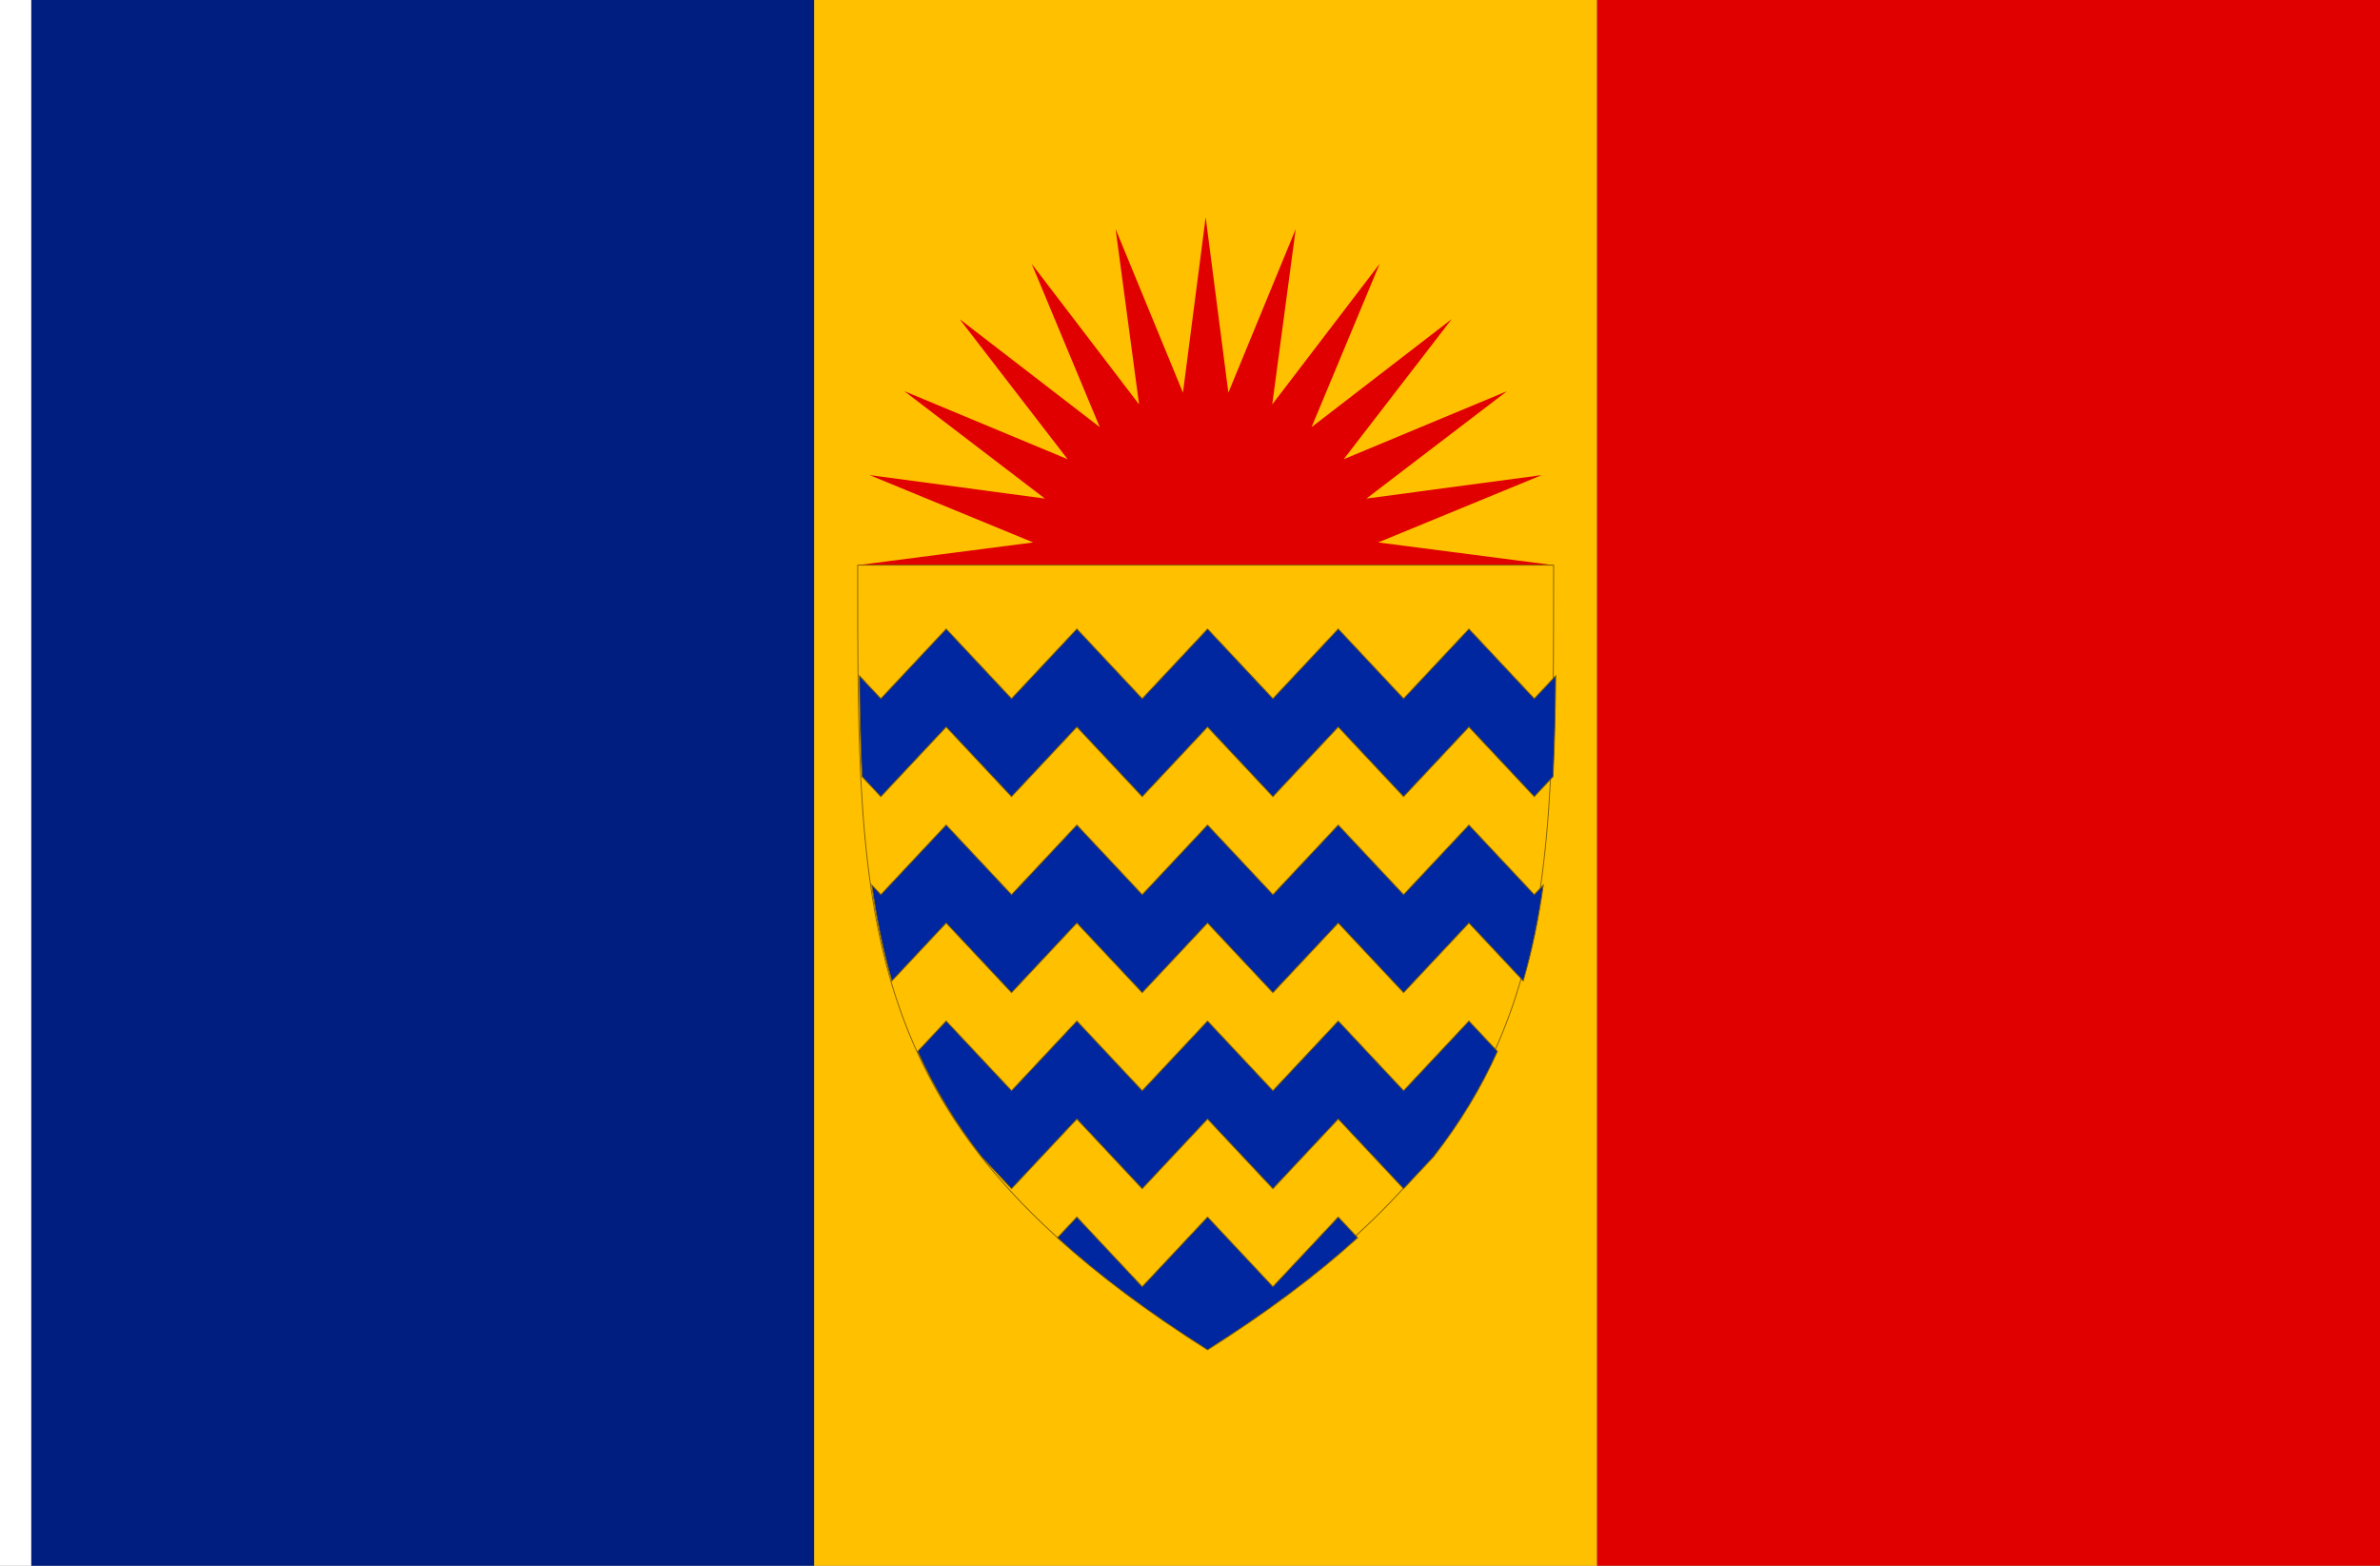 <?xml version="1.0" encoding="UTF-8" standalone="no"?>
<!-- Created with Inkscape (http://www.inkscape.org/) -->

<svg
   xmlns:dc="http://purl.org/dc/elements/1.1/"
   xmlns:cc="http://creativecommons.org/ns#"
   xmlns:rdf="http://www.w3.org/1999/02/22-rdf-syntax-ns#"
   xmlns:svg="http://www.w3.org/2000/svg"
   xmlns="http://www.w3.org/2000/svg"
   xmlns:sodipodi="http://sodipodi.sourceforge.net/DTD/sodipodi-0.dtd"
   xmlns:inkscape="http://www.inkscape.org/namespaces/inkscape"
   width="2736"
   height="1800"
   viewBox="0 0 723.9 476.25"
   version="1.1"
   id="svg8"
   inkscape:export-filename="C:\Users\厂永刄先生\Documents\GXI3CW2\JáÈŭcèŭ\Èŭmen\Í\意軍.png"
   inkscape:export-xdpi="96"
   inkscape:export-ydpi="96"
   inkscape:version="0.92.4 (5da689c313, 2019-01-14)"
   sodipodi:docname="ZXO3TE.svg">
  <rect x="0" y="0" width="723.9" height="476.25" fill="#808080" stroke="none"/>
  <defs
     id="defs2" />
  <sodipodi:namedview
     id="base"
     pagecolor="#ffffff"
     bordercolor="#666666"
     borderopacity="1.0"
     inkscape:pageopacity="0.0"
     inkscape:pageshadow="2"
     inkscape:zoom="0.30222223"
     inkscape:cx="1368"
     inkscape:cy="900.00001"
     inkscape:document-units="px"
     inkscape:current-layer="layer1"
     showgrid="false"
     units="px"
     fit-margin-top="0"
     fit-margin-left="0"
     fit-margin-right="0"
     fit-margin-bottom="0"
     inkscape:showpageshadow="false"
     inkscape:snap-intersection-paths="true"
     inkscape:object-paths="false"
     inkscape:pagecheckerboard="true"
     inkscape:snap-smooth-nodes="false"
     inkscape:window-width="1366"
     inkscape:window-height="745"
     inkscape:window-x="-8"
     inkscape:window-y="-8"
     inkscape:window-maximized="1"
     inkscape:object-nodes="true"
     inkscape:snap-nodes="true" />
  <g
     inkscape:label="レイヤー 1"
     inkscape:groupmode="layer"
     id="layer1"
     transform="translate(-6.728,-418.33)">
    <path
       style="fill:#ffffff;fill-opacity:1;stroke:none;stroke-width:0.512px;stroke-linecap:butt;stroke-linejoin:miter;stroke-opacity:1"
       d="M 16.253,418.33 H 6.728 v 476.25 H 16.253 Z"
       id="path1079"
       inkscape:connector-curvature="0"
       sodipodi:nodetypes="ccccc" />
    <path
       sodipodi:nodetypes="ccccc"
       inkscape:connector-curvature="0"
       id="path884"
       d="m 254.378,894.58 v -476.25 h -238.125 v 476.25 z"
       style="fill:#001e80;fill-opacity:1;stroke:none;stroke-width:1.279px;stroke-linecap:butt;stroke-linejoin:miter;stroke-opacity:1" />
    <path
       style="fill:#ffc000;fill-opacity:1;stroke:none;stroke-width:1.279px;stroke-linecap:butt;stroke-linejoin:miter;stroke-opacity:1"
       d="m 492.503,894.58 v -476.25 h -238.125 v 476.25 z"
       id="path829"
       inkscape:connector-curvature="0"
       sodipodi:nodetypes="ccccc" />
    <path
       sodipodi:nodetypes="ccccc"
       inkscape:connector-curvature="0"
       id="path831"
       d="m 730.628,894.58 v -476.25 h -238.125 v 476.25 z"
       style="fill:#e00000;fill-opacity:1;stroke:none;stroke-width:1.279px;stroke-linecap:butt;stroke-linejoin:miter;stroke-opacity:1" />
    <g
       id="g863"
       transform="translate(0,52.838)">
      <path
         sodipodi:nodetypes="ccccccccccccccccccccccccccccccccccccccccccccccccc"
         inkscape:connector-curvature="0"
         id="path840"
         d="m 324.552,557.643 -53.339,7.141 49.763,-20.485 -53.369,-6.907 53.369,-6.907 -49.763,-20.485 53.339,7.141 -42.766,-32.666 49.673,20.703 -32.854,-42.622 42.622,32.854 -20.703,-49.673 32.666,42.766 -7.141,-53.339 20.485,49.763 6.907,-53.369 6.907,53.369 20.485,-49.763 -7.141,53.339 32.666,-42.766 -20.703,49.673 42.622,-32.854 -32.854,42.622 49.673,-20.703 -42.766,32.666 53.339,-7.141 -49.763,20.485 53.369,6.907 -53.369,6.907 49.763,20.485 -53.339,-7.141 42.766,32.666 -49.673,-20.703 32.854,42.622 -42.622,-32.854 20.703,49.673 -32.666,-42.766 7.141,53.339 -20.485,-49.763 -6.907,53.369 -6.907,-53.369 -20.485,49.763 7.141,-53.339 -32.666,42.766 20.703,-49.673 -42.622,32.854 32.854,-42.622 -49.673,20.703 z"
         inkscape:transform-center-y="1.4774205e-05"
         inkscape:transform-center-x="-9.6749263e-05"
         style="opacity:1;fill:#e00000;fill-opacity:1;fill-rule:evenodd;stroke:none;stroke-width:73.269;stroke-linecap:square;stroke-linejoin:round;stroke-miterlimit:4;stroke-dasharray:none;stroke-dashoffset:0;stroke-opacity:1" />
      <g
         style="stroke-width:0.265;stroke-miterlimit:4;stroke-dasharray:none"
         id="g851">
        <path
           style="fill:#ffc000;fill-opacity:1;stroke:#806000;stroke-width:0.265;stroke-linecap:butt;stroke-linejoin:miter;stroke-miterlimit:4;stroke-dasharray:none;stroke-opacity:1"
           d="m 267.608,537.393 c 0,110.37 -1.046,170.423 105.833,238.125 106.879,-67.702 105.833,-127.755 105.833,-238.125 z"
           id="path819"
           inkscape:connector-curvature="0"
           sodipodi:nodetypes="cccc" />
        <path
           style="fill:#0026a0;fill-opacity:1;stroke:#806000;stroke-width:1;stroke-linecap:butt;stroke-linejoin:miter;stroke-miterlimit:4;stroke-dasharray:none;stroke-opacity:1"
           d="m 1086,522.5 -74.998,80 -24.641,-26.283 c 0.402,40.394 1.262,78.89 3.059,115.762 L 1011.002,715 1086,635 l 75,80 75,-80 75,80 75,-80 75,80 75,-80 75,80 75,-80 74.998,80 21.58,-23.02 c 1.797,-36.872 2.659,-75.369 3.061,-115.764 L 1760.998,602.5 1686,522.5 l -75,80 -75,-80 -75,80 -75,-80 -75,80 -75,-80 -75,80 z m 0,225 -74.998,80 -10.432,-11.127 c 5.426,38.309 12.869,74.888 23.084,110.131 L 1086,860 l 75,80 75,-80 75,80 75,-80 75,80 75,-80 75,80 75,-80 62.346,66.504 c 10.215,-35.243 17.659,-71.822 23.084,-110.131 L 1760.998,827.5 1686,747.5 l -75,80 -75,-80 -75,80 -75,-80 -75,80 -75,-80 -75,80 z m 0,225 -32.723,34.906 c 18.786,41.715 42.819,81.839 73.559,121.152 L 1161,1165 l 75,-80 75,80 75,-80 75,80 75,-80 75,80 34.164,-36.441 c 30.739,-39.313 54.772,-79.438 73.559,-121.152 L 1686,972.5 l -75,80 -75,-80 -75,80 -75,-80 -75,80 -75,-80 -75,80 z m 150,225 -22.285,23.771 c 47.045,42.79 103.796,85.344 172.285,128.728 68.49,-43.385 125.24,-85.938 172.285,-128.728 L 1536,1197.5 l -75,80 -75,-80 -75,80 z"
           transform="matrix(0.265,0,0,0.265,6.728,418.33)"
           id="path832"
           inkscape:connector-curvature="0" />
      </g>
    </g>
  </g>
</svg>
